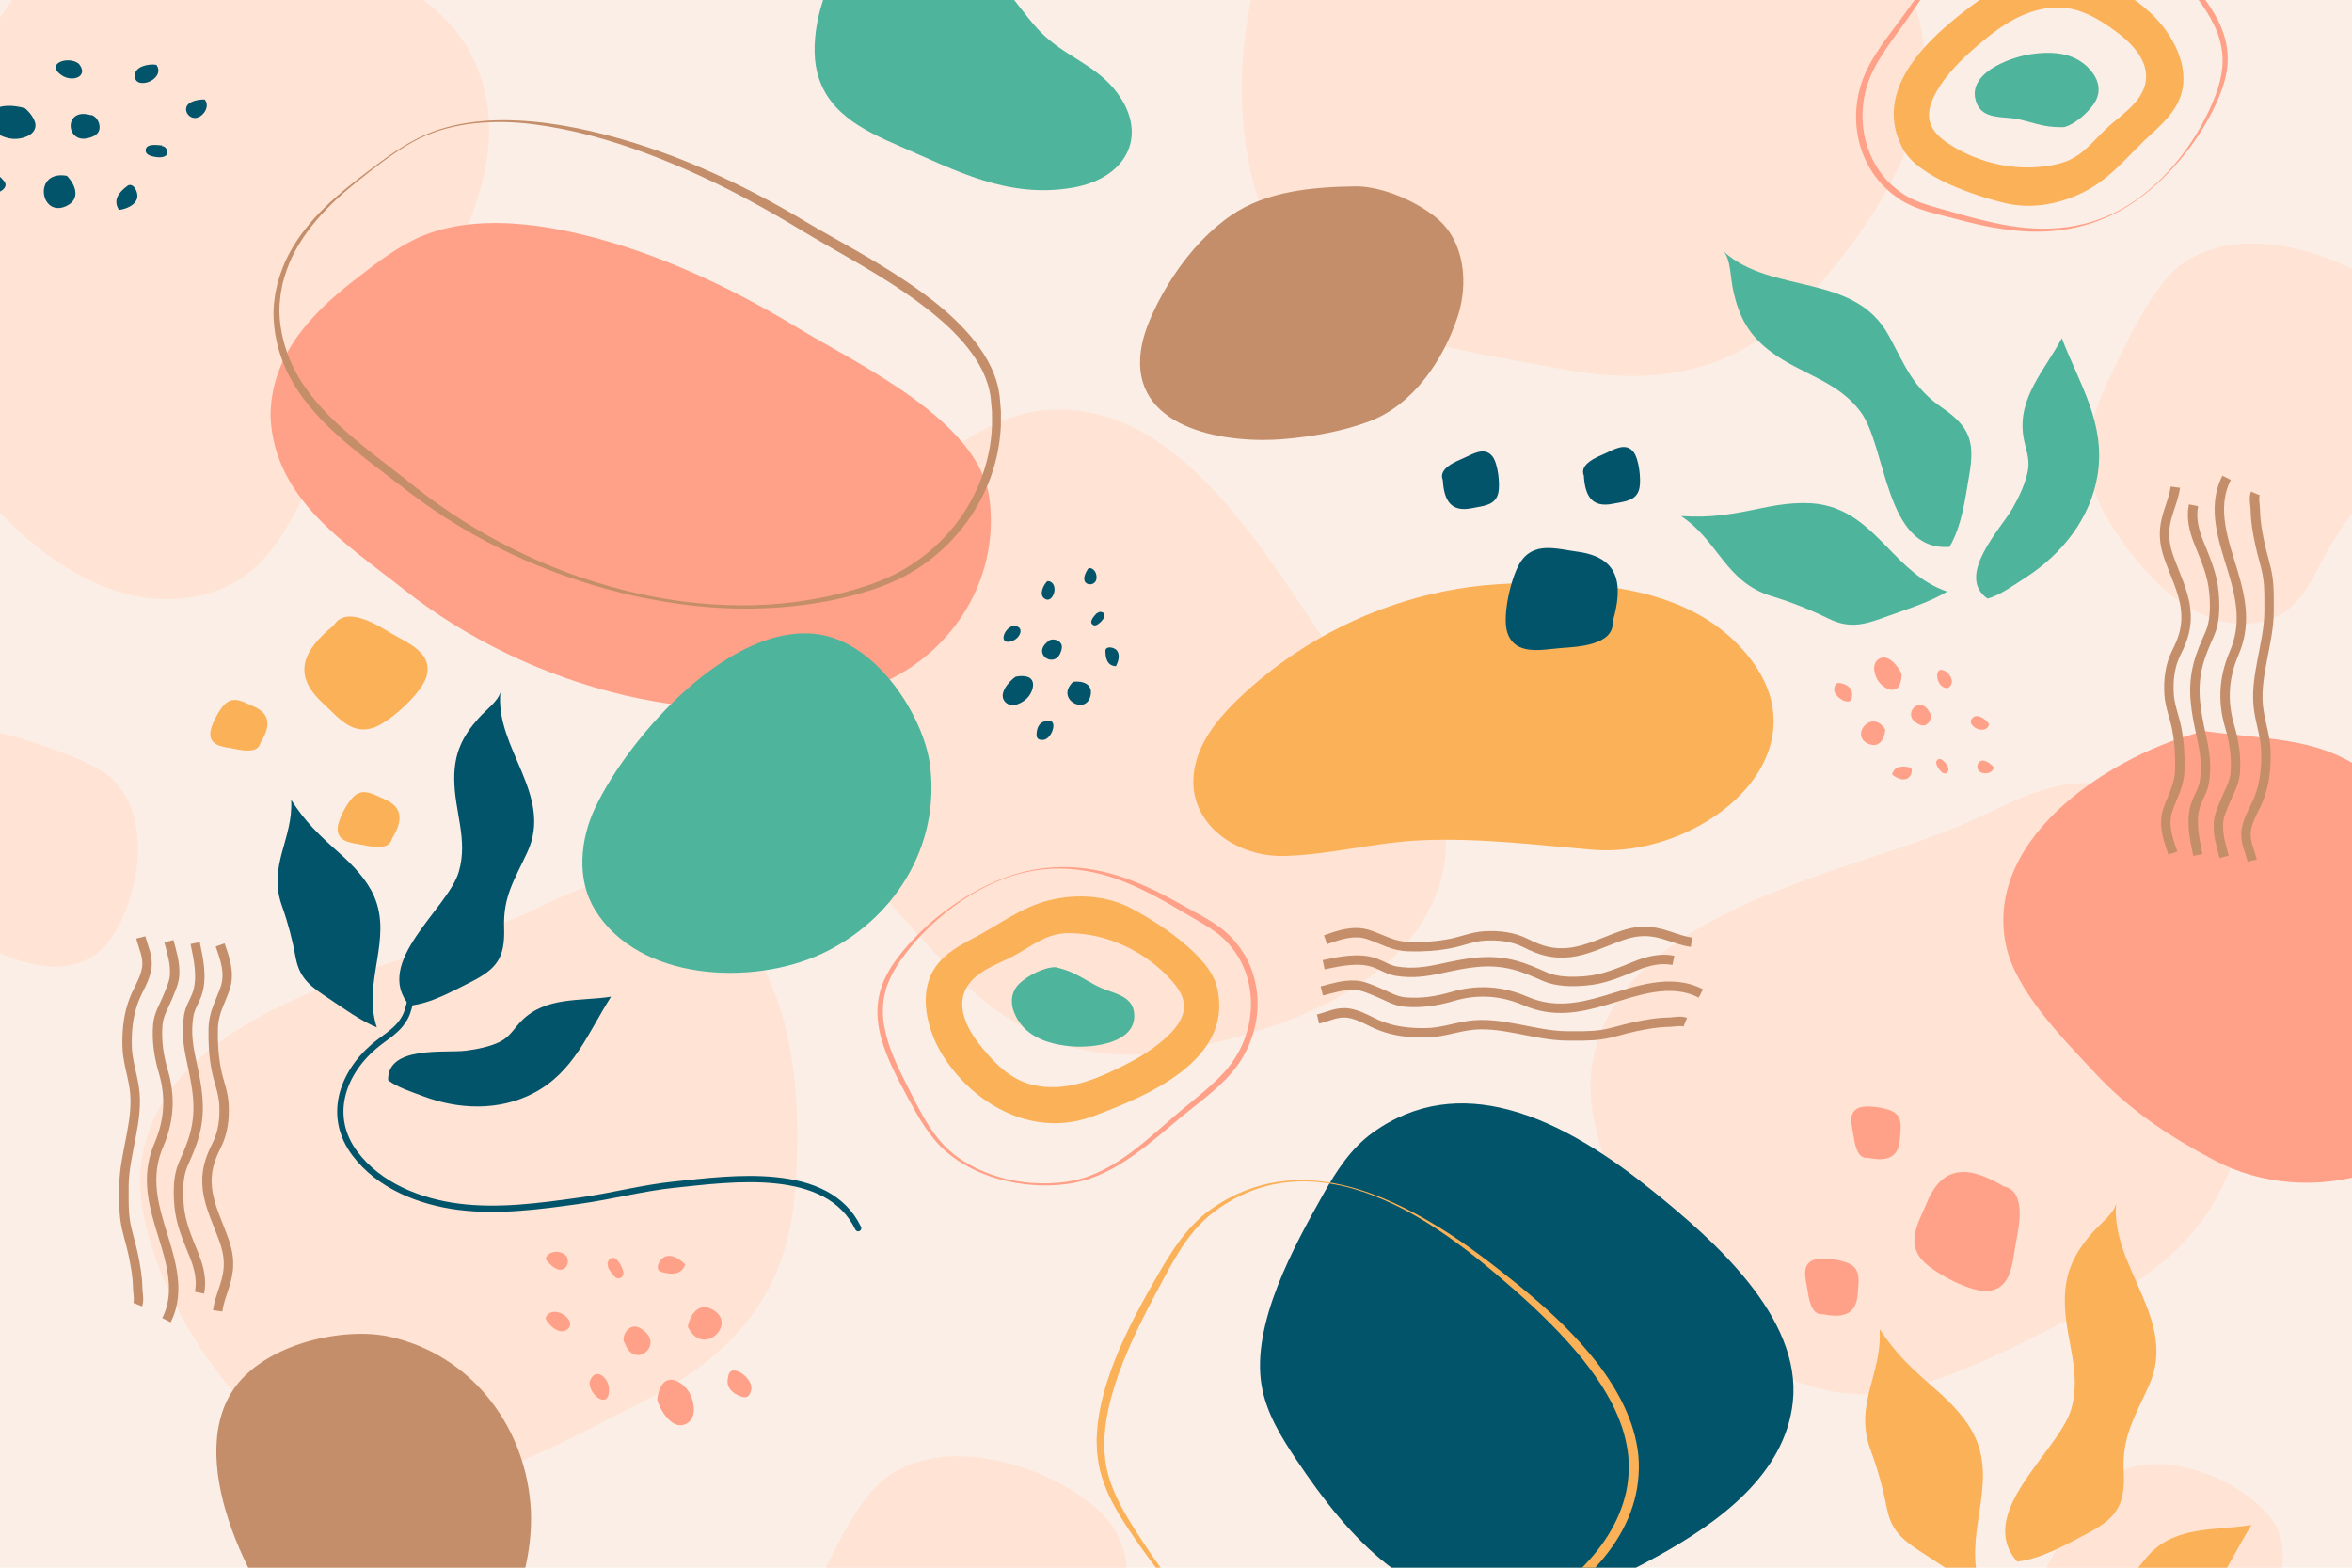 <?xml version="1.0" encoding="utf-8"?>
<!-- Generator: Adobe Illustrator 27.5.0, SVG Export Plug-In . SVG Version: 6.00 Build 0)  -->
<svg version="1.1" xmlns="http://www.w3.org/2000/svg" xmlns:xlink="http://www.w3.org/1999/xlink" x="0px" y="0px"
	 viewBox="0 0 750 500" style="enable-background:new 0 0 750 500;" xml:space="preserve">
<g id="BACKGROUND">
	<rect style="fill:#FBEEE6;" width="750" height="500"/>
</g>
<g id="OBJECTS">
	<g>
		<defs>
			<rect id="SVGID_1_" width="750" height="500"/>
		</defs>
		<clipPath id="SVGID_00000096742759131374051710000004022691353883271050_">
			<use xlink:href="#SVGID_1_"  style="overflow:visible;"/>
		</clipPath>
		<path style="clip-path:url(#SVGID_00000096742759131374051710000004022691353883271050_);fill:#FFE3D4;" d="M334.357,130.755
			c-5.6,0.368-11.387,1.83-17.348,4.628c-38.468,18.055-82.978,75.145-58.648,118.632c10.341,18.483,26.97,35.703,41.08,51.397
			c21.146,23.519,44.262,35.357,76.651,29.442c25.695-4.693,55.781-14.116,73.135-34.901c9.418-11.28,14.493-26.912,10.47-41.046
			c-3.313-11.641-12.082-20.762-19.825-30.065C413.454,197.1,384.359,127.472,334.357,130.755z"/>
		<path style="clip-path:url(#SVGID_00000096742759131374051710000004022691353883271050_);fill:#FFE3D4;" d="M45.521,368.029
			c-1.091,5.505-1.172,11.473-0.009,17.955c7.508,41.826,51.166,99.569,99.462,87.295c20.526-5.217,41.457-16.835,60.262-26.413
			c28.182-14.355,45.588-33.629,48.238-66.447c2.102-26.035,0.768-57.534-14.83-79.667c-8.465-12.012-22.256-20.951-36.95-20.715
			c-12.101,0.195-23.178,6.311-34.165,11.388C130.042,308.749,55.262,318.875,45.521,368.029z"/>
		<path style="clip-path:url(#SVGID_00000096742759131374051710000004022691353883271050_);fill:#FFE3D4;" d="M508.016,337.757
			c-1.091,5.505-1.172,11.473-0.009,17.955c7.508,41.826,51.166,99.569,99.462,87.295c20.526-5.217,41.457-16.834,60.262-26.413
			c28.182-14.354,45.588-33.629,48.238-66.447c2.102-26.035,0.768-57.534-14.83-79.667c-8.466-12.012-22.256-20.951-36.95-20.715
			c-12.101,0.195-23.178,6.311-34.165,11.388C592.538,278.476,517.758,288.603,508.016,337.757z"/>
		<path style="clip-path:url(#SVGID_00000096742759131374051710000004022691353883271050_);fill:#FFE3D4;" d="M419.271-41.811
			c-4.207,3.714-7.893,8.41-10.9,14.268c-19.406,37.804-19.732,110.194,26.107,129.736c19.482,8.306,43.169,11.768,63.93,15.563
			c31.112,5.687,56.642,0.924,78.659-23.557c17.466-19.421,35.515-45.271,36.543-72.329c0.558-14.684-4.982-30.158-16.806-38.884
			c-9.738-7.187-22.254-9.045-34.068-11.674C522.426-37.659,456.836-74.975,419.271-41.811z"/>
		<path style="clip-path:url(#SVGID_00000096742759131374051710000004022691353883271050_);fill:#FFE3D4;" d="M150.813,18.508
			c-2.445-5.051-5.975-9.865-10.808-14.338C108.817-24.694,39.186-44.489,8.029-5.6C-5.214,10.928-14.923,32.81-24.165,51.783
			c-13.85,28.434-16.133,54.304,1.52,82.097c14.004,22.049,34.043,46.388,59.826,54.659c13.993,4.489,30.386,3.318,41.972-5.721
			c9.542-7.445,14.7-18.999,20.412-29.669C119.053,116.739,172.645,63.612,150.813,18.508z"/>
		<path style="clip-path:url(#SVGID_00000096742759131374051710000004022691353883271050_);fill:#FFE3D4;" d="M769.409,103.074
			c-1.358-2.806-3.319-5.48-6.004-7.965c-17.325-16.034-56.006-27.031-73.315-5.427c-7.356,9.182-12.75,21.337-17.884,31.877
			c-7.694,15.796-8.962,30.167,0.844,45.606c7.78,12.248,18.911,25.769,33.234,30.364c7.773,2.494,16.88,1.843,23.316-3.178
			c5.301-4.136,8.166-10.554,11.339-16.482C751.767,157.643,781.538,128.13,769.409,103.074z"/>
		<path style="clip-path:url(#SVGID_00000096742759131374051710000004022691353883271050_);fill:#FFE3D4;" d="M356.527,489.889
			c-1.358-2.806-3.319-5.48-6.004-7.965c-17.325-16.034-56.006-27.031-73.315-5.427c-7.356,9.182-12.75,21.337-17.884,31.877
			c-7.694,15.796-8.962,30.167,0.844,45.606c7.78,12.248,18.911,25.769,33.234,30.364c7.773,2.494,16.88,1.843,23.316-3.178
			c5.301-4.136,8.166-10.554,11.339-16.482C338.884,544.458,368.655,514.945,356.527,489.889z"/>
		<path style="clip-path:url(#SVGID_00000096742759131374051710000004022691353883271050_);fill:#FFE3D4;" d="M29.854,304.845
			c1.918-1.251,3.685-2.928,5.246-5.116c10.073-14.115,14.489-43.325-2.862-53.928c-7.375-4.507-16.734-7.307-24.891-10.068
			c-12.225-4.137-22.815-3.726-33.154,4.856c-8.202,6.808-17.02,16.177-19.036,27.041c-1.094,5.896,0.227,12.471,4.484,16.695
			c3.507,3.478,8.45,4.969,13.065,6.73C-11.551,297.063,12.723,316.013,29.854,304.845z"/>
		<path style="clip-path:url(#SVGID_00000096742759131374051710000004022691353883271050_);fill:#FFE3D4;" d="M726.498,488.368
			c-0.848-2.127-2.145-4.189-3.982-6.151c-11.853-12.658-39.619-22.744-53.435-7.823c-5.872,6.342-10.461,14.965-14.776,22.419
			c-6.466,11.17-8.149,21.634-1.774,33.461c5.058,9.383,12.505,19.874,22.759,23.992c5.565,2.235,12.271,2.236,17.251-1.106
			c4.101-2.752,6.537-7.305,9.173-11.482C710.708,527.427,734.07,507.363,726.498,488.368z"/>
		<path style="clip-path:url(#SVGID_00000096742759131374051710000004022691353883271050_);fill:#FFA188;" d="M131.63,76.645
			c-6.497,3.276-12.362,7.821-18.858,12.88c-14.199,11.059-26.498,24.337-26.498,43.423c1.189,26.233,23.709,40.173,42.43,54.999
			c39.59,31.354,99.302,48.526,148.737,31.344c24.697-8.584,41.647-33.445,38.053-60.386c-3.311-24.816-41.893-42.678-61.023-54.285
			c-18.42-11.176-38.505-20.977-59.168-27.191C175.925,71.6,150.487,67.138,131.63,76.645z"/>
		<g style="clip-path:url(#SVGID_00000096742759131374051710000004022691353883271050_);">
			<path style="fill:#C48E6A;" d="M133.527,44.283c-5.54,2.825-10.579,6.52-15.484,10.337c-4.894,3.841-9.778,7.715-14.046,12.222
				c-4.307,4.448-8.079,9.431-10.779,14.95c-1.33,2.768-2.34,5.668-3.085,8.627l-0.435,2.247c-0.068,0.375-0.151,0.747-0.207,1.124
				l-0.121,1.137c-0.074,0.758-0.178,1.515-0.229,2.272l-0.056,2.271c0.167,6.052,1.726,12.07,4.363,17.517
				c2.646,5.467,6.418,10.344,10.665,14.75c8.556,8.804,18.823,15.948,28.528,23.76c9.696,7.663,20.242,14.277,31.344,19.79
				c5.554,2.752,11.254,5.218,17.064,7.397c5.819,2.156,11.759,3.984,17.774,5.514c12.025,3.085,24.422,4.764,36.831,4.86
				c12.406,0.125,24.826-1.531,36.699-4.977c5.948-1.732,11.721-3.903,16.929-7.128c5.214-3.19,9.915-7.201,13.871-11.837
				c7.929-9.264,12.714-21.151,13.173-33.282c-0.008-1.516,0.022-3.033-0.013-4.546l-0.412-4.528
				c-0.382-2.927-1.297-5.766-2.598-8.446c-2.617-5.371-6.638-10.043-11.067-14.217c-8.991-8.308-19.576-14.873-30.287-21.097
				c-5.357-3.138-10.803-6.146-16.174-9.398c-5.297-3.235-10.667-6.317-16.107-9.288c-10.885-5.925-22.165-11.118-33.773-15.467
				c-11.613-4.306-23.639-7.681-35.957-9.225c-6.153-0.78-12.397-0.929-18.57-0.291C145.205,39.99,139.104,41.545,133.527,44.283z
				 M133.392,44.015c5.596-2.804,11.734-4.383,17.926-5.127c6.204-0.77,12.488-0.663,18.707-0.096
				c6.224,0.577,12.396,1.66,18.487,3.066c6.093,1.406,12.109,3.133,18.039,5.125c11.88,3.943,23.35,9.05,34.455,14.805
				c5.561,2.864,11.009,5.956,16.359,9.18c5.302,3.162,10.779,6.142,16.187,9.261c5.411,3.116,10.771,6.365,15.974,9.887
				c5.198,3.524,10.252,7.33,14.855,11.705c4.567,4.381,8.793,9.328,11.604,15.208c1.394,2.928,2.391,6.099,2.789,9.355l0.396,4.776
				c0.026,1.596-0.017,3.195-0.025,4.791c-0.306,6.381-1.708,12.705-4.149,18.592c-2.433,5.89-5.854,11.353-10.042,16.127
				c-4.182,4.781-9.143,8.867-14.625,12.041c-5.468,3.225-11.503,5.338-17.532,6.95c-12.105,3.313-24.67,4.59-37.156,4.451
				c-6.249-0.089-12.486-0.593-18.671-1.442c-6.183-0.861-12.334-1.974-18.398-3.465c-6.068-1.473-12.053-3.286-17.944-5.362
				c-5.899-2.056-11.7-4.406-17.368-7.052c-11.325-5.306-22.158-11.73-32.15-19.322c-4.931-3.82-9.906-7.507-14.823-11.388
				c-4.904-3.876-9.736-7.925-14.084-12.523c-1.093-1.141-2.109-2.363-3.165-3.54c-1.005-1.227-1.953-2.505-2.931-3.755
				c-0.87-1.335-1.762-2.655-2.594-4.011c-0.736-1.417-1.56-2.786-2.216-4.241c-2.699-5.795-4.108-12.165-4.096-18.553l0.132-2.395
				c0.077-0.793,0.207-1.577,0.309-2.365l0.163-1.18c0.071-0.391,0.168-0.777,0.25-1.165l0.523-2.323
				c0.867-3.055,2.005-6.022,3.455-8.831c2.943-5.599,6.932-10.545,11.406-14.908c4.459-4.391,9.385-8.251,14.354-11.996
				C122.746,50.531,127.802,46.821,133.392,44.015z"/>
		</g>
		<path style="clip-path:url(#SVGID_00000096742759131374051710000004022691353883271050_);fill:#4EB49C;" d="M261.16,202.354
			c-28.071-4.222-60.328,32.295-71.258,55.005c-4.961,10.308-6.151,23.159-0.138,32.892c14.061,22.757,50.108,24.107,71.903,14.108
			c23.4-10.736,38.273-34.494,34.882-60.42C294.553,228.683,279.874,205.169,261.16,202.354z"/>
		<path style="clip-path:url(#SVGID_00000096742759131374051710000004022691353883271050_);fill:#C48E6A;" d="M72.983,445.525
			c-13.472,24.987,9.977,67.697,27.649,85.667c8.021,8.156,19.712,13.624,30.905,11.259c26.173-5.531,39.64-38.995,37.605-62.888
			c-2.184-25.652-19.509-47.687-45.053-53.268C109.059,423.011,81.965,428.867,72.983,445.525z"/>
		<g style="clip-path:url(#SVGID_00000096742759131374051710000004022691353883271050_);">
			<path style="fill:#02546A;" d="M323.802,215.864c-2.151,1.516-5.748,5.597-3.169,8.127c2.131,2.09,5.768,0.112,7.303-1.772
				c1.199-1.471,2.337-4.367,0.617-5.868C327.603,215.522,325.282,215.472,323.802,215.864z"/>
			<path style="fill:#02546A;" d="M334.493,204.38c-5.756,3.946,1.381,8.855,3.568,4.052c0.702-1.541,0.956-3.068-0.604-4.008
				c-1.03-0.62-2.506-0.659-3.359,0.153"/>
			<path style="fill:#02546A;" d="M342.215,217.448c-5.9,5.55,4.163,10.879,5.547,4.367
				C348.539,218.16,345.263,217.061,342.215,217.448z"/>
			<path style="fill:#02546A;" d="M352.51,207.746c0.01,2.313,0.614,4.593,3.322,4.736c0.791-1.41,1.487-3.763,0.203-5.142
				c-0.812-0.872-3.164-1.372-3.524,0.01"/>
			<path style="fill:#02546A;" d="M323.01,199.629c-3.066,0.815-4.755,6.381-0.242,4.81
				C325.633,203.441,326.832,199.49,323.01,199.629"/>
			<path style="fill:#02546A;" d="M334.25,229.909c-2.228,0.033-3.378,1.324-3.662,3.597c-0.223,1.784,0.19,2.558,2.032,2.48
				C335.397,235.867,337.521,229.477,334.25,229.909z"/>
			<path style="fill:#02546A;" d="M349.824,195.47c-0.669,0.773-2.632,2.62-1.497,3.678c0.825,0.769,1.806-0.016,2.408-0.541
				c0.634-0.553,1.861-1.843,1.379-2.83c-0.321-0.657-1.75-0.891-2.164-0.18"/>
			<path style="fill:#02546A;" d="M333.997,185.341c-1.255,1.127-2.812,4.309-0.923,5.582c1.493,1.006,2.586-0.4,3.001-1.714
				C336.635,187.434,335.991,185.353,333.997,185.341z"/>
			<path style="fill:#02546A;" d="M347.165,181.163c-0.801,1.002-2.063,3.365-1.043,4.571c0.774,0.916,2.323,0.816,3.077-0.102
				C350.315,184.275,349.426,181.041,347.165,181.163z"/>
		</g>
		<g style="clip-path:url(#SVGID_00000096742759131374051710000004022691353883271050_);">
			<path style="fill:#FFA188;" d="M209.566,446.561c1.083,3.443,4.914,9.847,9.297,7.533c3.621-1.912,2.554-7.49,0.733-10.282
				c-1.422-2.181-4.73-4.876-7.409-3.255C210.707,441.451,209.672,444.463,209.566,446.561z"/>
			<path style="fill:#FFA188;" d="M199.024,427.798c2.753,9.168,12.147,1.892,6.784-2.97c-1.721-1.56-3.61-2.529-5.489-0.883
				c-1.24,1.087-1.907,2.999-1.202,4.453"/>
			<path style="fill:#FFA188;" d="M219.322,423.163c4.789,10.025,15.952-0.898,8.021-5.426
				C222.893,415.196,220.089,419.019,219.322,423.163z"/>
			<path style="fill:#FFA188;" d="M210.943,405.661c3.027,0.953,6.258,1.114,7.575-2.364c-1.512-1.622-4.296-3.513-6.634-2.411
				c-1.478,0.697-3.113,3.561-1.458,4.609"/>
			<path style="fill:#FFA188;" d="M188.022,440.819c-0.214,4.347,6.353,8.877,6.184,2.324
				C194.099,438.983,189.436,435.767,188.022,440.819"/>
			<path style="fill:#FFA188;" d="M232.279,438.771c-0.887,2.924,0.32,4.966,3.172,6.286c2.237,1.035,3.421,0.82,4.088-1.62
				C240.544,439.76,233.081,434.317,232.279,438.771z"/>
			<path style="fill:#FFA188;" d="M193.781,404.047c0.731,1.196,2.325,4.532,4.181,3.491c1.349-0.757,0.733-2.366,0.298-3.372
				c-0.458-1.059-1.632-3.201-3.122-2.983c-0.993,0.145-1.895,1.915-1.139,2.752"/>
			<path style="fill:#FFA188;" d="M173.94,420.499c0.948,2.111,4.456,5.473,6.908,3.536c1.938-1.531,0.557-3.546-0.987-4.637
				C177.775,417.925,174.787,417.898,173.94,420.499z"/>
			<path style="fill:#FFA188;" d="M173.977,401.549c0.974,1.465,3.535,4.1,5.537,3.272c1.521-0.629,2.035-2.695,1.151-4.064
				C179.357,398.732,174.761,398.544,173.977,401.549z"/>
		</g>
		<g style="clip-path:url(#SVGID_00000096742759131374051710000004022691353883271050_);">
			<path style="fill:#02546A;" d="M7.955,34.531c-3.431-1.119-10.869-1.724-11.533,3.188c-0.548,4.058,4.611,6.431,7.941,6.573
				c2.601,0.11,6.717-1.015,6.956-4.138C11.45,38.429,9.601,35.836,7.955,34.531z"/>
			<path style="fill:#02546A;" d="M29.35,36.857c-9.06-3.088-8.599,8.785-1.526,7.247c2.27-0.494,4.157-1.468,3.909-3.953
				c-0.164-1.641-1.332-3.295-2.926-3.567"/>
			<path style="fill:#02546A;" d="M21.326,56.068c-10.942-1.93-8.54,13.504-0.246,9.681C25.733,63.604,24.252,59.101,21.326,56.068z
				"/>
			<path style="fill:#02546A;" d="M40.438,59.422c-2.535,1.909-4.544,4.445-2.479,7.538c2.199-0.287,5.356-1.454,5.818-3.997
				c0.292-1.608-1.089-4.603-2.904-3.865"/>
			<path style="fill:#02546A;" d="M25.148,20.336c-3.413-2.7-10.916,0.011-5.485,3.682C23.111,26.348,28.438,24.423,25.148,20.336"
				/>
			<path style="fill:#02546A;" d="M1.094,57.542c-1.864-2.422-4.227-2.626-6.959-1.072c-2.143,1.219-2.656,2.308-1.058,4.268
				C-4.515,63.692,4.252,60.782,1.094,57.542z"/>
			<path style="fill:#02546A;" d="M51.725,46.394c-1.399-0.1-5.04-0.742-5.271,1.374c-0.168,1.537,1.499,1.972,2.571,2.203
				c1.128,0.243,3.553,0.533,4.242-0.807c0.459-0.892-0.457-2.655-1.578-2.526"/>
			<path style="fill:#02546A;" d="M49.869,20.687c-2.269-0.455-7.043,0.445-6.892,3.567c0.119,2.467,2.562,2.514,4.347,1.891
				C49.735,25.303,51.493,22.888,49.869,20.687z"/>
			<path style="fill:#02546A;" d="M65.268,31.73c-1.759-0.059-5.391,0.494-5.88,2.605c-0.372,1.603,1.01,3.222,2.638,3.299
				C64.434,37.746,67.258,34.115,65.268,31.73z"/>
		</g>
		<g style="clip-path:url(#SVGID_00000096742759131374051710000004022691353883271050_);">
			<path style="fill:#FFA188;" d="M606.37,214.935c-1.061-2.408-4.349-6.742-7.339-4.714c-2.471,1.676-1.251,5.632,0.291,7.509
				c1.205,1.467,3.818,3.155,5.63,1.766C605.953,218.729,606.462,216.464,606.37,214.935z"/>
			<path style="fill:#FFA188;" d="M615.511,227.688c-2.729-6.423-8.954-0.399-4.678,2.695c1.372,0.993,2.819,1.544,4.048,0.201
				c0.812-0.887,1.142-2.326,0.515-3.323"/>
			<path style="fill:#FFA188;" d="M601.174,232.67c-4.273-6.881-11.487,1.928-5.378,4.574
				C599.224,238.729,600.95,235.735,601.174,232.67z"/>
			<path style="fill:#FFA188;" d="M608.646,244.682c-2.27-0.448-4.624-0.307-5.3,2.319c1.226,1.055,3.394,2.202,5,1.216
				c1.015-0.623,1.971-2.83,0.687-3.457"/>
			<path style="fill:#FFA188;" d="M622.441,217.372c-0.193-3.167-5.314-5.924-4.667-1.189
				C618.185,219.188,621.82,221.145,622.441,217.372"/>
			<path style="fill:#FFA188;" d="M590.536,222.398c0.409-2.19-0.629-3.573-2.802-4.301c-1.704-0.571-2.545-0.32-2.833,1.501
				C584.468,222.342,590.311,225.689,590.536,222.398z"/>
			<path style="fill:#FFA188;" d="M621.211,244.478c-0.626-0.808-2.048-3.098-3.309-2.195c-0.917,0.656-0.342,1.773,0.054,2.467
				c0.417,0.731,1.438,2.189,2.501,1.912c0.708-0.184,1.22-1.539,0.605-2.085"/>
			<path style="fill:#FFA188;" d="M634.271,230.969c-0.856-1.454-3.667-3.609-5.289-2.009c-1.282,1.264-0.12,2.614,1.087,3.281
				C631.699,233.141,633.866,232.922,634.271,230.969z"/>
			<path style="fill:#FFA188;" d="M635.761,244.703c-0.823-0.984-2.89-2.688-4.274-1.927c-1.051,0.577-1.259,2.116-0.509,3.037
				C632.088,247.175,635.434,246.943,635.761,244.703z"/>
		</g>
		<g style="clip-path:url(#SVGID_00000096742759131374051710000004022691353883271050_);">
			<path style="fill:#FBB158;" d="M106.407,199.478c-9.927,8.015-13.252,15.795-3.52,24.723c5.036,4.619,9.678,10.966,17.352,7.424
				c5-2.308,14.103-10.526,15.702-15.697c2.384-7.71-6.053-10.899-11.199-13.939C120.679,199.59,110.454,192.855,106.407,199.478z"
				/>
			<path style="fill:#FBB158;" d="M83.028,236.971c3.214-5.204,3.48-9.252-2.342-11.741c-3.012-1.288-6.122-3.42-9.029-0.597
				c-1.894,1.839-4.703,7.005-4.604,9.597c0.149,3.866,4.472,3.966,7.283,4.522C76.555,239.191,82.251,240.61,83.028,236.971z"/>
			<path style="fill:#FBB158;" d="M124.96,267.522c3.481-5.635,3.768-10.018-2.536-12.714c-3.262-1.395-6.629-3.703-9.776-0.646
				c-2.051,1.992-5.093,7.585-4.985,10.392c0.161,4.186,4.842,4.294,7.886,4.896C117.951,269.926,124.119,271.463,124.96,267.522z"
				/>
		</g>
		<g style="clip-path:url(#SVGID_00000096742759131374051710000004022691353883271050_);">
			<path style="fill:#FFA188;" d="M638.872,378.367c-10.937-6.571-19.386-7.021-24.428,5.185
				c-2.609,6.316-6.976,12.855-1.013,18.846c3.885,3.903,14.729,9.631,20.135,9.356c8.059-0.409,8.157-9.428,9.245-15.305
				C643.668,391.81,646.482,379.894,638.872,378.367z"/>
			<path style="fill:#FFA188;" d="M595.631,369.286c5.992,1.231,9.885,0.091,10.223-6.232c0.175-3.271,1.109-6.924-2.54-8.684
				c-2.378-1.147-8.194-2.012-10.595-1.028c-3.58,1.467-2.189,5.562-1.746,8.393C591.323,363.97,591.946,369.806,595.631,369.286z"
				/>
			<path style="fill:#FFA188;" d="M581.338,419.16c6.488,1.333,10.703,0.099,11.069-6.748c0.189-3.542,1.201-7.497-2.751-9.404
				c-2.575-1.242-8.872-2.178-11.472-1.113c-3.876,1.589-2.37,6.023-1.89,9.088C576.673,413.403,577.348,419.723,581.338,419.16z"/>
		</g>
		<g style="clip-path:url(#SVGID_00000096742759131374051710000004022691353883271050_);">
			<path style="fill:#02546A;" d="M120.152,327.682c-4.723-14.546,5.174-28.025-0.891-41.915
				c-2.245-5.141-6.742-9.847-11.051-13.689c-6.327-5.641-10.742-9.77-15.359-16.964c0.698,12.567-7.547,20.885-2.95,33.807
				c1.956,5.497,3.335,10.807,4.402,16.575c1.289,6.972,5.251,9.429,10.788,13.126C109.714,321.708,114.7,325.382,120.152,327.682z"
				/>
			<path style="fill:#02546A;" d="M130.605,320.747c-11.933-13.832,12.242-30.863,15.702-42.708
				c3.015-10.323-1.442-19.271-1.458-29.705c-0.013-7.998,2.509-13.373,7.719-19.229c2.506-2.816,6.304-5.47,7.002-8.368
				c-1.794,17.881,17.071,32.83,8.561,51.114c-4.14,8.895-7.725,14.069-7.384,24.033c0.329,9.633-2.294,13.142-10.787,17.413
				C143.852,316.37,137.366,320.03,130.605,320.747z"/>
			<path style="fill:#02546A;" d="M123.767,344.516c-0.289-11.101,18.098-8.61,24.603-9.391c3.482-0.418,7.84-1.265,11.023-2.845
				c3.211-1.593,4.514-4.262,6.881-6.668c7.758-7.886,18.689-6.188,28.568-7.724c-7.376,11.555-11.807,24.039-24.769,30.79
				c-11.02,5.74-23.959,5.199-35.231,0.916C131.385,348.281,126.592,346.786,123.767,344.516z"/>
			<path style="fill:none;stroke:#02546A;stroke-width:2;stroke-linecap:round;stroke-miterlimit:10;" d="M133.718,312.43
				c-2.515,2.43-2.767,8.468-4.395,11.694c-2.325,4.606-6.32,6.416-10.057,9.615c-10.413,8.913-14.833,22.566-6.072,34.215
				c7.69,10.225,20.617,15.339,32.968,16.919c12.82,1.64,25.803-0.138,38.605-1.914c10.442-1.448,20.024-4.076,30.389-5.14
				c17.914-1.839,48.755-6.415,58.495,13.908"/>
		</g>
		<g style="clip-path:url(#SVGID_00000096742759131374051710000004022691353883271050_);">
			<path style="fill:#4EB49C;" d="M620.932,188.683c-16.509-5.514-22.153-23.689-38.969-27.532
				c-6.224-1.422-13.574-0.488-20.003,0.858c-9.443,1.977-16.208,3.225-25.916,2.585c11.976,7.86,14.013,21.033,28.949,25.564
				c6.355,1.928,12.148,4.256,18.149,7.181c7.253,3.536,12.182,1.571,19.31-0.997C608.404,194.198,615.139,192.118,620.932,188.683z
				"/>
			<path style="fill:#4EB49C;" d="M621.653,174.425c-20.731,1.568-19.971-32.079-28.472-43.257
				c-7.409-9.742-18.614-11.714-28.176-18.755c-7.33-5.398-10.544-11.341-12.38-20.07c-0.883-4.198-0.743-9.47-2.924-12.068
				c15.154,13.736,41.596,6.578,52.576,26.733c5.342,9.805,7.654,16.586,17.004,23.013c9.04,6.214,10.477,10.988,8.643,21.65
				C626.606,159.339,625.57,167.752,621.653,174.425z"/>
			<path style="fill:#4EB49C;" d="M633.765,190.922c-10.356-7.243,4.359-22.389,8.043-28.87c1.973-3.47,4.144-8.032,4.851-12.014
				c0.714-4.017-0.848-7.014-1.449-10.808c-1.972-12.434,6.975-21.291,12.25-31.373c5.588,14.566,14.019,27.065,11.432,43.495
				c-2.199,13.969-11.445,25.446-22.989,32.868C642.363,186.495,637.753,189.871,633.765,190.922z"/>
		</g>
		<g style="clip-path:url(#SVGID_00000096742759131374051710000004022691353883271050_);">
			<path style="fill:#FBB158;" d="M631.457,506.107c-5.582-16.486,5.489-31.966-1.61-47.686c-2.628-5.819-7.813-11.111-12.771-15.42
				c-7.281-6.329-12.364-10.966-17.72-19.087c0.974,14.292-8.292,23.875-2.876,38.514c2.304,6.228,3.949,12.251,5.245,18.8
				c1.566,7.916,6.109,10.656,12.463,14.784C619.493,499.457,625.22,503.567,631.457,506.107z"/>
			<path style="fill:#FBB158;" d="M643.254,498.066c-13.776-15.571,13.493-35.296,17.262-48.825
				c3.285-11.79-1.914-21.909-2.081-33.783c-0.128-9.102,2.665-15.254,8.511-21.992c2.812-3.24,7.097-6.314,7.849-9.622
				c-1.787,20.374,19.893,37.118,10.469,58.046c-4.585,10.181-8.59,16.121-8.061,27.454c0.511,10.957-2.424,14.988-12.028,19.97
				C658.267,492.897,650.937,497.155,643.254,498.066z"/>
			<path style="fill:#FBB158;" d="M637.428,517.685c-0.486-12.629,20.473-10.056,27.864-11.036
				c3.957-0.525,8.904-1.551,12.504-3.394c3.632-1.859,5.077-4.914,7.736-7.686c8.716-9.084,21.18-7.307,32.4-9.196
				c-8.229,13.254-13.094,27.524-27.749,35.391c-12.459,6.688-27.191,6.257-40.08,1.543
				C646.15,521.862,640.674,520.228,637.428,517.685z"/>
		</g>
		<g style="clip-path:url(#SVGID_00000096742759131374051710000004022691353883271050_);">
			<g>
				<path style="fill:#FFA188;" d="M320.023,280.291c-6.581,2.556-12.73,6.181-18.228,10.583c-5.492,4.404-10.427,9.52-14.484,15.22
					c-2.009,2.851-3.69,5.925-4.733,9.187c-0.988,3.272-1.261,6.725-0.888,10.134c0.419,3.407,1.354,6.76,2.578,10.018
					c1.249,3.253,2.768,6.418,4.361,9.557c3.235,6.268,6.128,12.762,10.536,18.186c4.372,5.434,10.594,9.23,17.201,11.51
					c6.629,2.32,13.767,3.133,20.758,2.564c3.503-0.265,6.956-0.957,10.232-2.184c3.282-1.206,6.389-2.854,9.334-4.748
					c5.9-3.803,11.12-8.559,16.466-13.182c5.291-4.727,11.09-8.866,15.957-13.824c2.448-2.476,4.517-5.224,6.11-8.267
					c1.589-3.035,2.694-6.322,3.25-9.696c1.123-6.736,0.059-13.869-3.383-19.782l-1.387-2.147c-0.507-0.683-1.057-1.337-1.582-2.008
					c-1.083-1.305-2.333-2.459-3.68-3.519c-2.701-2.116-5.754-3.825-8.811-5.593c-3.094-1.757-6.076-3.629-9.164-5.3
					c-3.086-1.678-6.205-3.292-9.422-4.692c-6.409-2.843-13.257-4.74-20.287-5.192C333.735,276.658,326.616,277.785,320.023,280.291
					z M319.951,280.104c6.606-2.553,13.728-3.757,20.831-3.543c7.109,0.21,14.154,1.902,20.764,4.531
					c3.314,1.304,6.555,2.789,9.704,4.439c3.167,1.622,6.217,3.443,9.308,5.106c3.106,1.676,6.253,3.423,9.131,5.664
					c1.433,1.117,2.8,2.37,3.98,3.779c0.568,0.716,1.158,1.416,1.705,2.149l1.498,2.3c3.699,6.338,4.942,13.996,3.656,21.168
					c-0.627,3.59-1.835,7.072-3.553,10.277c-1.71,3.204-3.975,6.136-6.521,8.658c-5.093,5.107-10.944,9.11-16.268,13.711
					c-5.392,4.545-10.828,9.173-16.914,12.903c-3.038,1.86-6.247,3.473-9.628,4.631c-3.377,1.164-6.923,1.822-10.465,2.074
					c-7.096,0.508-14.278-0.385-21.037-2.609c-3.375-1.128-6.629-2.638-9.657-4.531c-3.031-1.873-5.841-4.184-8.172-6.918
					c-2.346-2.717-4.294-5.735-6.076-8.811c-1.772-3.091-3.424-6.204-5.083-9.335c-1.63-3.148-3.203-6.351-4.517-9.687
					c-1.292-3.34-2.314-6.836-2.697-10.458c-0.379-3.616-0.028-7.348,1.128-10.814c1.173-3.462,3.075-6.585,5.227-9.432
					c4.35-5.667,9.5-10.647,15.179-14.895C307.157,286.225,313.341,282.648,319.951,280.104z"/>
			</g>
			<path style="fill:#FBB158;" d="M333.917,296.805h0.007H333.917 M340.818,297.624c12.268,0,24.519,5.915,32.669,14.982
				c2.082,2.316,4.004,5.067,4.082,8.18c0.084,3.37-2.014,6.404-4.366,8.819c-4.664,4.79-10.581,8.158-16.592,11.086
				c-4.822,2.349-9.812,4.472-15.083,5.469c-5.271,0.997-10.88,0.807-15.794-1.344c-5.344-2.339-9.462-6.774-13.113-11.325
				c-5.857-7.302-9.276-16.471-0.234-22.953c3.6-2.581,7.897-3.989,11.753-6.171C329.864,301.127,334.01,297.624,340.818,297.624
				 M340.799,286.087c-1.993,0.186-3.971,0.515-5.908,0.974c-9.127,2.163-16.337,7.901-24.507,12.175
				c-5.406,2.828-10.904,5.949-13.546,11.753c-3.681,8.084-0.684,18.564,3.827,25.71c7.909,12.53,21.301,21.537,35.679,21.537
				c3.977,0,8.027-0.688,12.06-2.182c17.006-6.298,45.343-17.862,39.637-41.323c-2.417-9.94-18.706-20.508-27.386-25.062
				C354.573,286.48,347.599,285.453,340.799,286.087z"/>
			<path style="fill:#4EB49C;" d="M336.626,308.471c-3.72-0.027-8.903,2.673-11.546,5.211c-2.582,2.48-3.013,5.898-1.717,9.169
				c2.987,7.537,10.319,10.079,17.847,10.836c6.759,0.679,21.929-0.785,20.373-11.049c-0.779-5.136-6.733-5.88-10.6-7.608
				c-2.909-1.3-5.513-3.142-8.417-4.52C340.45,309.505,338.86,309.057,336.626,308.471z"/>
		</g>
		<g style="clip-path:url(#SVGID_00000096742759131374051710000004022691353883271050_);">
			<g>
				<path style="fill:#FFA188;" d="M681.34,63.636c5.721-4.136,10.754-9.198,14.96-14.848c4.2-5.649,7.681-11.847,10.166-18.388
					c1.223-3.267,2.072-6.665,2.257-10.085c0.129-3.416-0.48-6.825-1.703-10.029c-1.267-3.191-3.02-6.198-5.027-9.041
					c-2.031-2.832-4.301-5.509-6.635-8.144c-4.715-5.247-9.155-10.798-14.792-14.932c-5.604-4.152-12.583-6.252-19.552-6.788
					c-7-0.568-14.112,0.45-20.732,2.768c-3.323,1.142-6.488,2.684-9.347,4.7c-2.87,1.997-5.46,4.377-7.831,6.953
					c-4.747,5.171-8.595,11.093-12.598,16.917c-3.924,5.911-8.488,11.381-11.944,17.409c-1.742,3.015-3.05,6.197-3.821,9.544
					c-0.771,3.338-1.008,6.798-0.693,10.203c0.617,6.801,3.449,13.433,8.274,18.284l1.885,1.727
					c0.664,0.533,1.361,1.026,2.039,1.543c1.378,0.988,2.879,1.79,4.451,2.474c3.148,1.365,6.534,2.246,9.938,3.184
					c3.438,0.918,6.796,1.976,10.207,2.811c3.41,0.844,6.836,1.616,10.303,2.158c6.92,1.13,14.024,1.234,20.94-0.106
					C668.992,70.618,675.595,67.727,681.34,63.636z M681.457,63.798c-5.746,4.14-12.332,7.106-19.258,8.694
					c-6.931,1.595-14.175,1.739-21.235,0.866c-3.536-0.424-7.048-1.041-10.511-1.842c-3.475-0.769-6.886-1.759-10.297-2.587
					c-3.429-0.836-6.916-1.73-10.266-3.171c-1.669-0.719-3.308-1.585-4.806-2.65c-0.731-0.549-1.479-1.077-2.193-1.648l-2.03-1.847
					c-5.181-5.197-8.32-12.292-8.889-19.556c-0.301-3.632-0.013-7.306,0.839-10.842c0.845-3.532,2.295-6.941,4.12-10.025
					c3.636-6.229,8.285-11.581,12.273-17.379c4.068-5.76,8.157-11.612,13.103-16.76c2.469-2.568,5.166-4.94,8.144-6.915
					c2.973-1.98,6.237-3.513,9.601-4.653c6.737-2.285,13.911-3.237,21.013-2.794c3.551,0.238,7.081,0.876,10.489,1.942
					c3.406,1.046,6.709,2.572,9.656,4.627c2.957,2.036,5.604,4.463,8.106,6.988c2.496,2.542,4.882,5.137,7.278,7.747
					c2.373,2.634,4.705,5.335,6.819,8.23c2.094,2.905,3.967,6.029,5.253,9.437c1.28,3.403,1.885,7.102,1.643,10.748
					c-0.26,3.646-1.311,7.148-2.673,10.448c-2.776,6.583-6.5,12.703-10.92,18.249C692.288,54.641,687.21,59.666,681.457,63.798z"/>
			</g>
			<path style="fill:#FBB158;" d="M663.722,51.171l-0.007,0.002L663.722,51.171 M656.839,52.123
				c-11.869,3.102-25.218,0.476-35.395-6.236c-2.599-1.714-5.155-3.89-6.018-6.882c-0.934-3.239,0.33-6.705,1.995-9.636
				c3.302-5.813,8.175-10.568,13.25-14.92c4.072-3.492,8.363-6.808,13.21-9.105c4.847-2.297,10.323-3.531,15.621-2.693
				c5.762,0.912,10.868,4.162,15.55,7.642c7.512,5.584,13.139,13.591,6.029,22.149c-2.831,3.408-6.632,5.856-9.811,8.942
				C666.551,45.965,663.425,50.402,656.839,52.123 M659.774,63.28c1.881-0.684,3.712-1.502,5.47-2.436
				c8.284-4.401,13.809-11.775,20.633-17.975c4.516-4.103,9.045-8.512,10.135-14.796c1.517-8.752-4.032-18.134-10.203-23.908
				c-10.82-10.123-26.054-15.452-39.965-11.817c-3.848,1.005-7.592,2.695-11.116,5.16C619.866,7.9,595.373,26.253,606.825,47.509
				c4.852,9.006,23.283,15.112,32.833,17.324C646.348,66.383,653.355,65.614,659.774,63.28z"/>
			<path style="fill:#4EB49C;" d="M658.152,40.569c3.606-0.914,7.938-4.837,9.854-7.961c1.872-3.052,1.425-6.468-0.657-9.305
				c-4.796-6.537-12.532-7.143-20.007-5.972c-6.712,1.052-21.018,6.304-16.917,15.841c2.052,4.772,8,3.987,12.179,4.681
				c3.143,0.522,6.128,1.646,9.286,2.245C654.191,40.535,655.843,40.567,658.152,40.569z"/>
		</g>
		<path style="clip-path:url(#SVGID_00000096742759131374051710000004022691353883271050_);fill:#FBB158;" d="M412.651,208.596
			c-6.203,4.162-12.05,8.842-17.444,13.992c-5.808,5.544-11.255,11.878-13.579,19.564c-5.587,18.476,11.078,31.346,28.076,30.848
			c14.871-0.436,28.77-4.383,43.582-4.999c18.721-0.778,35.879,1.443,54.377,3.009c36.901,3.125,80.178-33.82,44.729-67.206
			c-19.011-17.904-50.367-19.006-74.916-17.451C454.425,187.813,431.84,195.721,412.651,208.596z"/>
		<path style="clip-path:url(#SVGID_00000096742759131374051710000004022691353883271050_);fill:#02546A;" d="M514.266,198.235
			c3.544-12.257,1.811-20.538-11.281-22.279c-6.774-0.901-14.215-3.442-18.475,3.858c-2.775,4.756-5.528,16.708-3.875,21.861
			c2.464,7.685,11.206,5.464,17.165,5.007C502.505,206.32,514.744,205.982,514.266,198.235z"/>
		<path style="clip-path:url(#SVGID_00000096742759131374051710000004022691353883271050_);fill:#02546A;" d="M505.052,151.685
			c0.376,6.613,2.652,10.37,9.363,8.967c3.472-0.726,7.554-0.763,8.383-5.072c0.54-2.807-0.172-9.134-1.869-11.373
			c-2.531-3.339-6.429-0.745-9.268,0.505C509.419,145.699,503.484,147.973,505.052,151.685z"/>
		<path style="clip-path:url(#SVGID_00000096742759131374051710000004022691353883271050_);fill:#02546A;" d="M460.074,153.098
			c0.376,6.613,2.652,10.37,9.363,8.967c3.472-0.726,7.554-0.763,8.383-5.072c0.54-2.807-0.172-9.134-1.869-11.373
			c-2.53-3.339-6.429-0.745-9.268,0.505C464.44,147.112,458.505,149.387,460.074,153.098z"/>
		<g style="clip-path:url(#SVGID_00000096742759131374051710000004022691353883271050_);">
			<path style="fill:none;stroke:#C48E6A;stroke-width:3;stroke-miterlimit:10;" d="M422.684,299.732
				c4.554-1.615,9.16-3.229,13.999-1.539c4.396,1.535,7.57,3.605,12.56,3.734c4.617,0.119,8.858-0.129,13.36-1.011
				c3.571-0.7,6.984-2.16,10.663-2.394c4.531-0.288,9.229,0.228,13.311,2.303c4.58,2.329,8.569,3.557,13.867,2.973
				c5.71-0.629,11.257-3.501,16.628-5.369c3.046-1.059,5.862-1.575,9.135-1.282c4.56,0.408,8.692,2.757,13.175,3.38"/>
			<path style="fill:none;stroke:#C48E6A;stroke-width:3;stroke-miterlimit:10;" d="M422.087,307.698
				c5.136-1.084,11.418-2.47,16.634-0.483c2.254,0.859,4.063,2.126,6.498,2.529c5.123,0.848,9.482,0.214,14.483-0.872
				c7.964-1.73,14.984-3.207,23.19-1.074c3.416,0.888,6.527,2.288,9.699,3.684c3.939,1.733,8.745,1.701,12.978,1.359
				c5.962-0.481,10.83-2.705,16.27-4.889c3.673-1.475,7.811-2.475,11.769-1.648"/>
			<path style="fill:none;stroke:#C48E6A;stroke-width:3;stroke-miterlimit:10;" d="M421.49,316.062
				c3.649-0.938,6.877-2.022,10.772-1.818c2.401,0.126,4.941,1.333,7.143,2.233c2.982,1.219,5.442,2.862,8.756,3.129
				c5.145,0.415,10.064-0.331,14.947-1.772c7.99-2.359,15.662-1.867,23.302,1.414c8.81,3.784,16.781,2.407,25.738-0.273
				c9.686-2.899,20.484-7.113,30.222-2.116"/>
			<path style="fill:none;stroke:#C48E6A;stroke-width:3;stroke-miterlimit:10;" d="M420.295,325.023
				c3.358-0.832,6.158-2.442,9.785-1.884c3.705,0.57,6.781,2.78,10.214,4.079c4.676,1.769,9.238,2.238,14.229,2.189
				c4.811-0.047,8.93-1.542,13.557-2.267c10.495-1.646,21.346,3.285,31.869,3.259c3.529-0.009,7.008,0.115,10.51-0.38
				c3.691-0.522,7.108-1.772,10.741-2.527c3.673-0.763,7.116-1.418,10.861-1.472c1.613-0.023,3.898-0.591,5.33-0.001"/>
		</g>
		<g style="clip-path:url(#SVGID_00000096742759131374051710000004022691353883271050_);">
			<path style="fill:none;stroke:#C48E6A;stroke-width:3;stroke-miterlimit:10;" d="M70.193,301.378
				c1.615,4.554,3.229,9.16,1.539,13.999c-1.535,4.395-3.605,7.57-3.734,12.56c-0.119,4.617,0.129,8.858,1.011,13.36
				c0.7,3.571,2.16,6.984,2.394,10.663c0.288,4.531-0.228,9.229-2.303,13.311c-2.329,4.58-3.557,8.569-2.973,13.867
				c0.629,5.71,3.501,11.257,5.369,16.628c1.059,3.046,1.575,5.862,1.282,9.135c-0.408,4.56-2.757,8.692-3.38,13.175"/>
			<path style="fill:none;stroke:#C48E6A;stroke-width:3;stroke-miterlimit:10;" d="M62.227,300.78
				c1.084,5.136,2.47,11.418,0.483,16.634c-0.859,2.254-2.126,4.063-2.529,6.498c-0.848,5.123-0.214,9.482,0.872,14.483
				c1.73,7.964,3.207,14.985,1.074,23.19c-0.888,3.416-2.288,6.527-3.684,9.699c-1.734,3.939-1.701,8.745-1.359,12.978
				c0.481,5.962,2.705,10.83,4.889,16.27c1.475,3.673,2.475,7.811,1.648,11.769"/>
			<path style="fill:none;stroke:#C48E6A;stroke-width:3;stroke-miterlimit:10;" d="M53.863,300.183
				c0.938,3.649,2.022,6.877,1.817,10.772c-0.126,2.401-1.333,4.941-2.233,7.143c-1.219,2.982-2.862,5.442-3.129,8.756
				c-0.415,5.144,0.331,10.064,1.772,14.946c2.359,7.99,1.867,15.662-1.414,23.302c-3.784,8.81-2.407,16.781,0.274,25.738
				c2.899,9.686,7.113,20.484,2.116,30.222"/>
			<path style="fill:none;stroke:#C48E6A;stroke-width:3;stroke-miterlimit:10;" d="M44.901,298.988
				c0.832,3.358,2.442,6.158,1.884,9.785c-0.57,3.705-2.78,6.781-4.079,10.214c-1.769,4.676-2.238,9.238-2.189,14.229
				c0.047,4.811,1.542,8.93,2.267,13.557c1.646,10.495-3.285,21.346-3.259,31.869c0.009,3.529-0.115,7.008,0.38,10.51
				c0.522,3.691,1.772,7.108,2.527,10.741c0.763,3.673,1.418,7.116,1.472,10.861c0.023,1.613,0.591,3.898,0.001,5.33"/>
		</g>
		<path style="clip-path:url(#SVGID_00000096742759131374051710000004022691353883271050_);fill:#C48E6A;" d="M382.996,76.919
			c-6.353,6.653-11.56,14.701-15.271,22.686c-2.095,4.509-3.8,9.282-4.13,14.243c-1.573,23.601,28.396,27.713,45.846,26.189
			c9.069-0.792,18.885-2.466,27.4-5.727c13.841-5.301,23.363-19.45,27.935-33.201c3.544-10.656,2.349-24.084-6.642-31.558
			c-6.488-5.393-17.566-10.237-26.134-10.109c-13.266,0.198-28.03,1.461-39.326,9.174C389.219,70.975,385.981,73.793,382.996,76.919
			z"/>
		<path style="clip-path:url(#SVGID_00000096742759131374051710000004022691353883271050_);fill:#02546A;" d="M480.702,353.843
			c-14.299-3.669-29.125-2.594-43.07,7.478c-6.8,4.911-11.513,12.156-15.618,19.472c-9.397,16.744-23.031,41.346-19.716,61.088
			c1.472,8.768,6.305,16.565,11.258,23.948c16.388,24.424,37.345,48.678,69.486,46.247c16.239-1.228,31.544-8.005,45.794-15.889
			c18.869-10.44,40.357-25.775,42.857-49.035c2.921-27.173-25.677-51.965-44.644-67.292
			C513.914,369.244,497.68,358.199,480.702,353.843z"/>
		<g style="clip-path:url(#SVGID_00000096742759131374051710000004022691353883271050_);">
			<path style="fill:#FBB158;" d="M429.774,378.662c-5.085-1.262-10.319-2.001-15.557-1.847c-2.612,0.106-5.226,0.336-7.782,0.878
				c-0.644,0.108-1.281,0.25-1.912,0.42c-0.631,0.165-1.27,0.303-1.894,0.49c-1.239,0.411-2.493,0.771-3.694,1.281
				c-4.862,1.867-9.376,4.616-13.383,7.867c-3.952,3.333-7.116,7.504-9.856,11.908c-1.372,2.208-2.647,4.477-3.881,6.786
				l-3.717,6.934c-2.439,4.636-4.808,9.297-6.98,14.038c-2.139,4.753-4.108,9.576-5.671,14.515
				c-1.539,4.938-2.75,9.987-3.144,15.097l-0.149,1.915l0.002,1.913l0.008,1.915l0.191,1.897c0.167,2.545,0.8,5.027,1.57,7.468
				c1.585,4.883,4.092,9.474,6.823,13.916c5.564,8.861,11.517,17.549,18.48,25.374c6.943,7.8,15.023,14.761,24.425,19.314
				c9.349,4.64,20.025,6.295,30.317,5.003c10.352-1.164,20.285-4.667,29.739-9.005c4.725-2.202,9.35-4.635,13.898-7.212
				c4.544-2.576,9.012-5.271,13.275-8.247c8.493-5.927,16.413-12.904,21.86-21.563c2.7-4.317,4.735-9.027,5.811-13.969
				c1.029-4.96,1.146-10.041,0.12-15.007c-0.474-2.481-1.167-4.932-2.086-7.309c-0.905-2.381-1.958-4.718-3.196-6.968
				c-1.222-2.257-2.559-4.461-4.027-6.585c-1.452-2.133-2.985-4.221-4.615-6.238c-6.513-8.082-14.042-15.38-21.893-22.306
				c-3.942-3.449-7.938-6.861-12.031-10.125c-4.103-3.257-8.326-6.365-12.695-9.26C449.409,386.167,439.925,381.364,429.774,378.662
				z M429.849,378.372c5.104,1.306,10.048,3.179,14.831,5.377c4.8,2.173,9.398,4.763,13.898,7.502
				c9.004,5.494,17.373,11.959,25.555,18.581c8.166,6.657,16.061,13.78,22.857,21.988c3.411,4.084,6.515,8.466,9.103,13.178
				c1.313,2.344,2.447,4.8,3.427,7.321c0.994,2.516,1.76,5.136,2.294,7.81c1.139,5.337,0.983,10.973-0.133,16.295
				c-1.164,5.341-3.366,10.418-6.295,14.966c-2.919,4.562-6.493,8.634-10.389,12.296c-3.902,3.664-8.13,6.932-12.517,9.924
				c-4.392,2.99-8.943,5.714-13.587,8.235c-4.638,2.525-9.363,4.911-14.201,7.066c-9.666,4.29-19.947,7.526-30.554,8.471
				c-2.641,0.282-5.316,0.301-7.972,0.247c-2.658-0.138-5.312-0.388-7.926-0.884c-5.225-0.984-10.301-2.701-15.05-5.053
				c-4.753-2.35-9.178-5.316-13.259-8.667c-4.087-3.348-7.895-7.025-11.425-10.943c-3.556-3.897-6.866-8.008-10.038-12.217
				c-3.169-4.215-6.211-8.507-9.128-12.911c-2.888-4.417-5.595-9.051-7.4-14.135c-0.878-2.537-1.622-5.173-1.877-7.873l-0.255-2.018
				l-0.065-2.025l-0.055-2.027l0.124-2.016c0.348-5.377,1.49-10.645,3.086-15.725c1.589-5.088,3.579-10.023,5.824-14.818
				c2.233-4.802,4.703-9.476,7.284-14.072c1.286-2.3,2.588-4.588,3.921-6.855c1.325-2.28,2.706-4.548,4.188-6.752
				c2.959-4.4,6.383-8.594,10.599-11.911c4.259-3.22,8.929-5.839,13.948-7.576c4.992-1.774,10.273-2.685,15.546-2.745
				c2.639-0.055,5.273,0.146,7.889,0.456C424.712,377.198,427.294,377.738,429.849,378.372z"/>
		</g>
		<path style="clip-path:url(#SVGID_00000096742759131374051710000004022691353883271050_);fill:#FFA188;" d="M702.982,233.167
			c-28.332,6.966-70.326,33.092-63.404,67.962c2.943,14.829,18.431,30.309,28.391,41.017c11.193,12.034,23.743,20.267,38.059,27.883
			c30.42,16.182,73.257,4.551,83.396-29.254c10.787-35.963-4.829-68.18-31.58-91.788
			C741.78,234.812,724.397,236.208,702.982,233.167z"/>
		<path style="clip-path:url(#SVGID_00000096742759131374051710000004022691353883271050_);fill:#4EB49C;" d="M270.095-13.184
			c-7.54,7.381-11.706,23.692-9.932,34.223c2.434,14.452,14.809,20.408,26.666,25.55c18.072,7.838,34.476,16.824,55.193,13.268
			c17.993-3.089,24.662-17.736,13.203-31.532c-6.599-7.945-15.912-10.526-23.312-18.023c-5.692-5.767-10.139-13.705-16.579-18.935
			C305.204-16.856,281.936-23.015,270.095-13.184z"/>
		<g style="clip-path:url(#SVGID_00000096742759131374051710000004022691353883271050_);">
			<path style="fill:none;stroke:#C48E6A;stroke-width:3;stroke-miterlimit:10;" d="M692.889,272.084
				c-1.615-4.554-3.229-9.16-1.539-13.999c1.535-4.395,3.605-7.57,3.734-12.56c0.12-4.617-0.129-8.858-1.011-13.36
				c-0.7-3.571-2.16-6.984-2.394-10.663c-0.288-4.531,0.228-9.229,2.303-13.311c2.329-4.58,3.557-8.569,2.973-13.867
				c-0.629-5.71-3.501-11.257-5.369-16.628c-1.059-3.046-1.575-5.862-1.282-9.135c0.408-4.561,2.757-8.691,3.38-13.175"/>
			<path style="fill:none;stroke:#C48E6A;stroke-width:3;stroke-miterlimit:10;" d="M700.854,272.682
				c-1.084-5.136-2.47-11.418-0.483-16.634c0.859-2.255,2.126-4.063,2.529-6.498c0.848-5.123,0.214-9.482-0.872-14.483
				c-1.73-7.964-3.206-14.984-1.074-23.19c0.888-3.416,2.288-6.528,3.684-9.699c1.733-3.939,1.701-8.745,1.359-12.978
				c-0.482-5.962-2.705-10.83-4.889-16.27c-1.475-3.673-2.474-7.811-1.648-11.769"/>
			<path style="fill:none;stroke:#C48E6A;stroke-width:3;stroke-miterlimit:10;" d="M709.218,273.279
				c-0.938-3.649-2.022-6.877-1.817-10.772c0.126-2.401,1.333-4.941,2.233-7.143c1.219-2.982,2.862-5.442,3.129-8.756
				c0.415-5.145-0.331-10.064-1.773-14.947c-2.359-7.99-1.867-15.662,1.414-23.302c3.784-8.81,2.407-16.781-0.273-25.738
				c-2.899-9.686-7.113-20.484-2.116-30.222"/>
			<path style="fill:none;stroke:#C48E6A;stroke-width:3;stroke-miterlimit:10;" d="M718.18,274.474
				c-0.832-3.358-2.442-6.158-1.884-9.785c0.57-3.705,2.78-6.781,4.079-10.214c1.769-4.676,2.238-9.238,2.189-14.229
				c-0.047-4.811-1.542-8.93-2.267-13.557c-1.646-10.495,3.285-21.346,3.259-31.869c-0.009-3.529,0.115-7.008-0.38-10.51
				c-0.522-3.691-1.772-7.107-2.527-10.741c-0.763-3.673-1.418-7.116-1.472-10.861c-0.023-1.613-0.591-3.898-0.001-5.33"/>
		</g>
	</g>
</g>
</svg>
